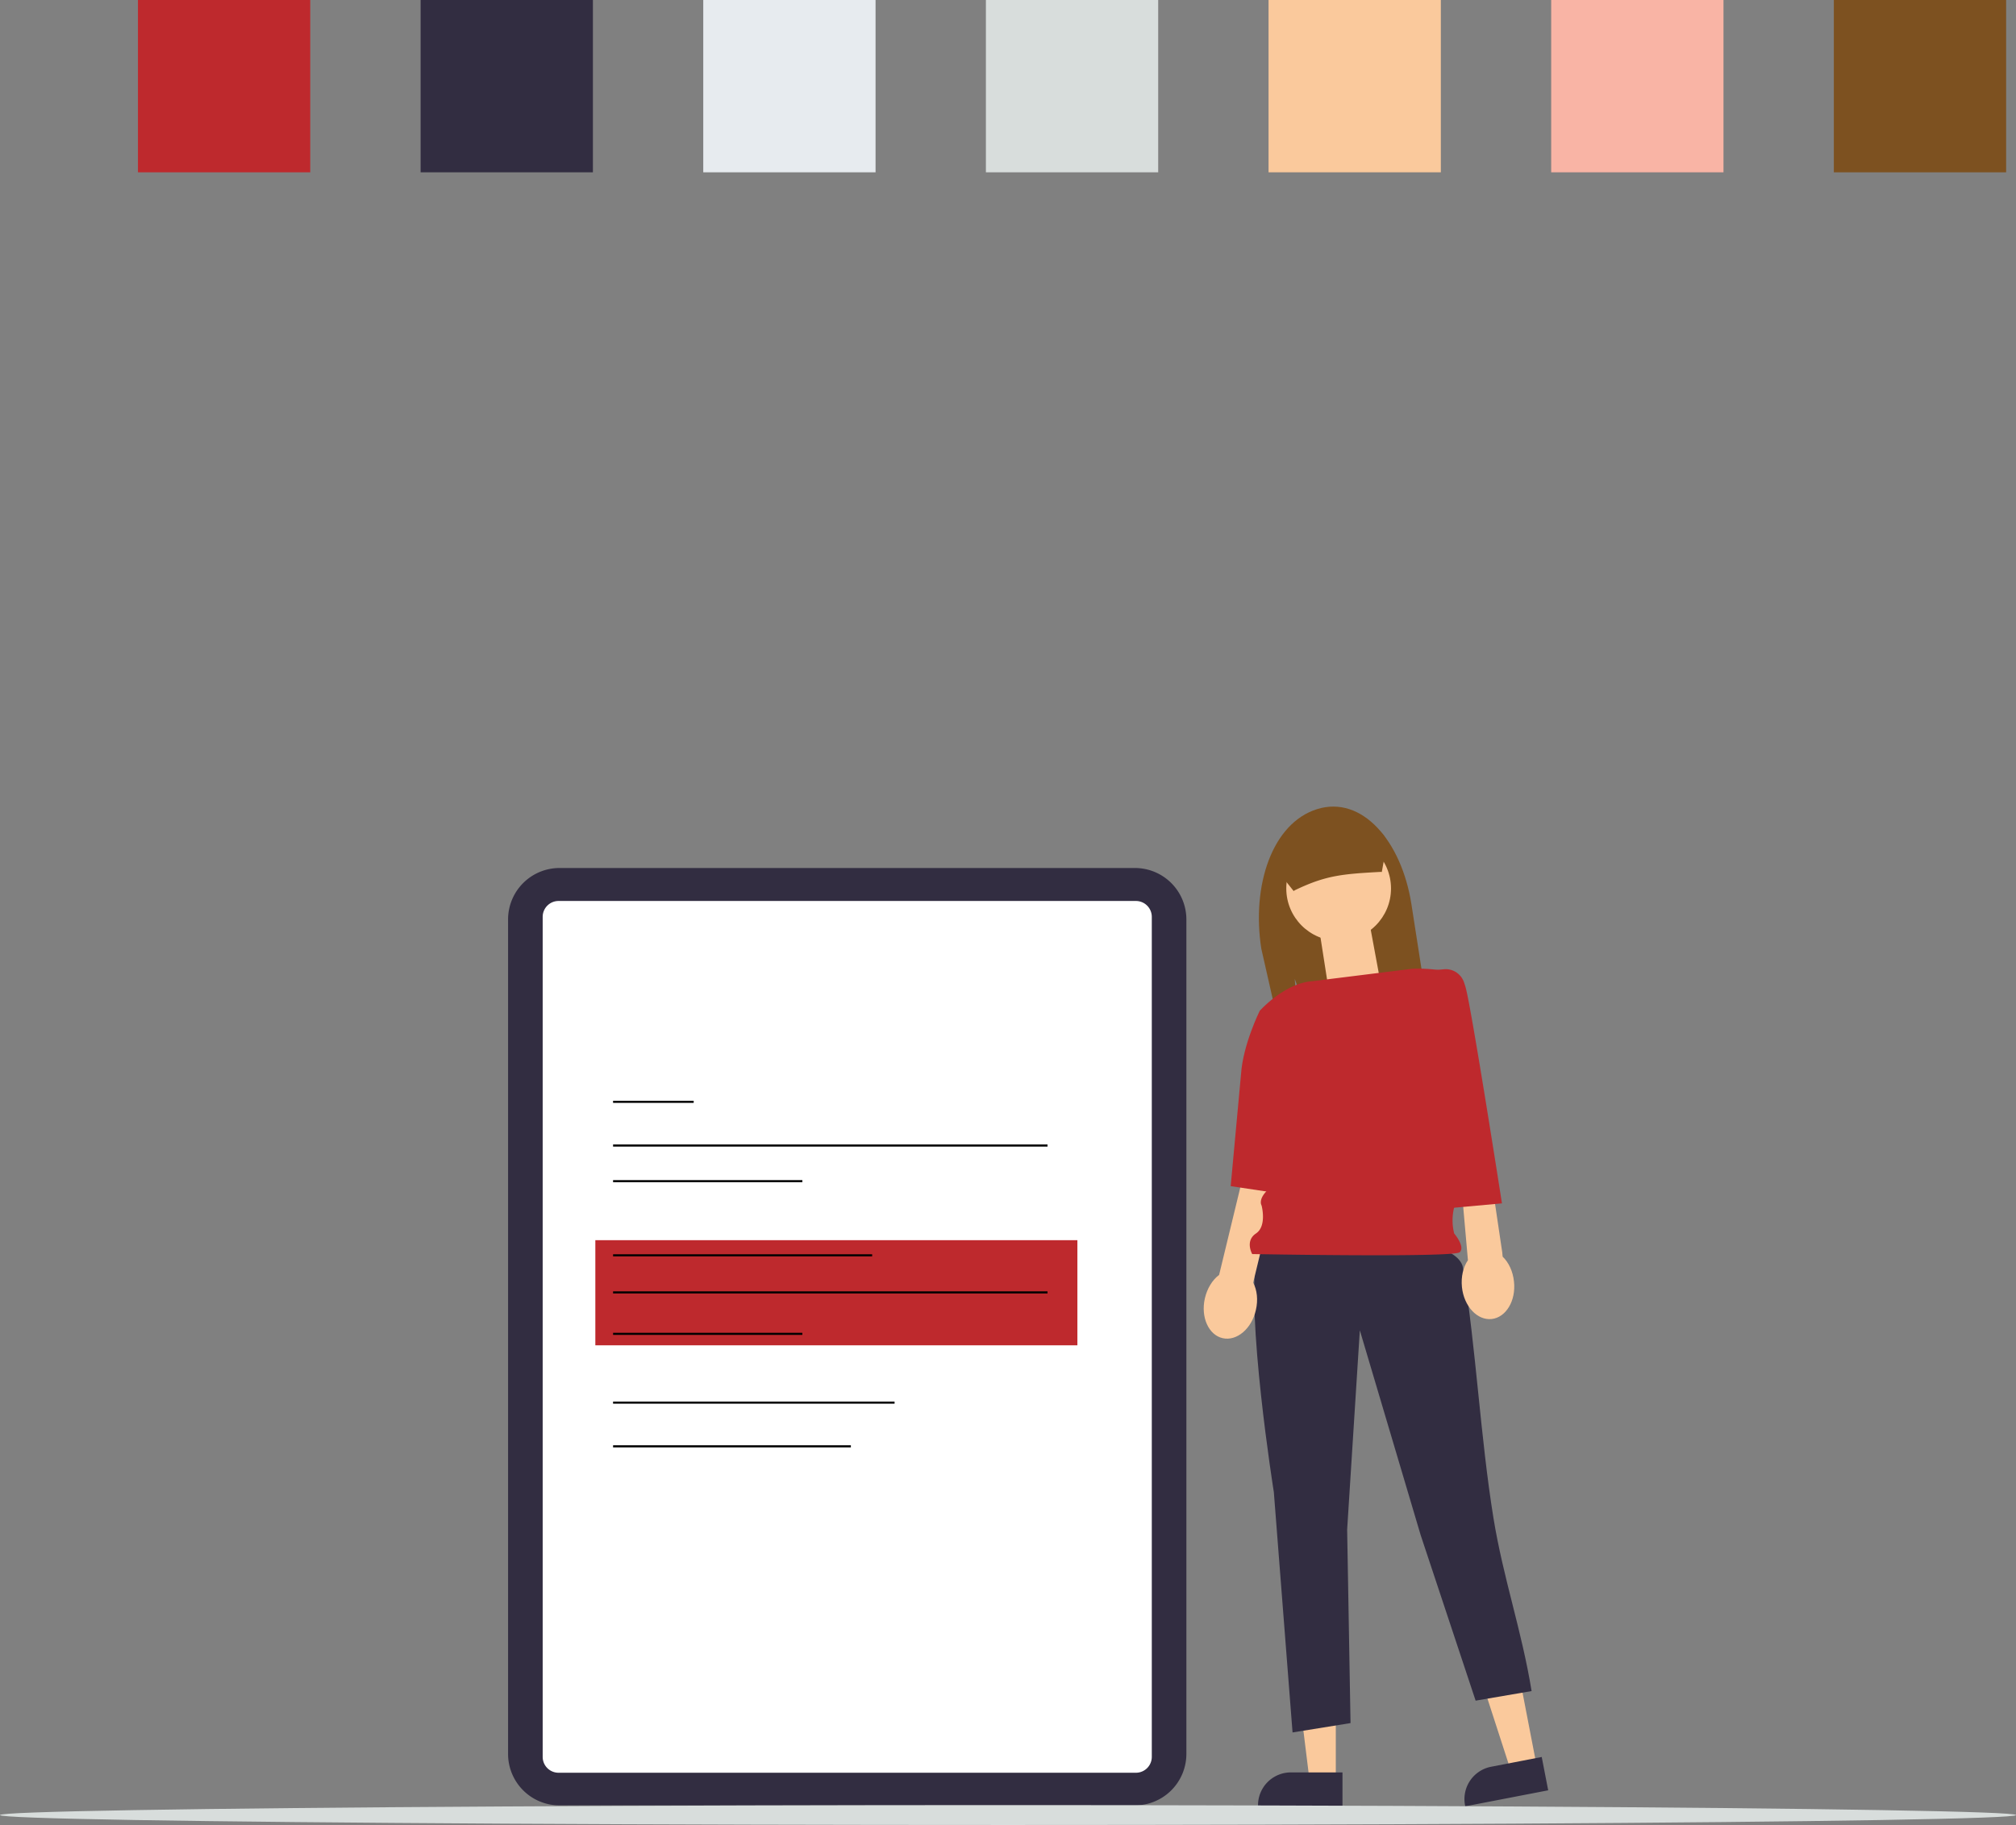 <svg id="Layer_1" data-name="Layer 1" xmlns="http://www.w3.org/2000/svg" viewBox="0 0 1920 1737.97"><rect x="0" y="0" width="1920" height="1737.97" fill="#808080" stroke="none"/><defs><style>.cls-1{fill:#322d41;}.cls-2{fill:#be292d;}.cls-3{fill:#e7ebef;}.cls-4{fill:#d8dddc;}.cls-5{fill:#fac99c;}.cls-6{fill:#f9b4a5;}.cls-7{fill:#7d5120;}.cls-8{fill:none;stroke:#010101;stroke-miterlimit:10;stroke-width:2px;}.cls-9{fill:#fff;}</style></defs><rect class="cls-1" x="400.58" width="164.09" height="164.09"/><rect class="cls-2" x="131.39" width="164.09" height="164.09"/><rect class="cls-3" x="669.77" width="164.09" height="164.09"/><rect class="cls-4" x="938.95" width="164.09" height="164.09"/><rect class="cls-5" x="1208.14" width="164.09" height="164.09"/><rect class="cls-6" x="1477.33" width="164.09" height="164.09"/><rect class="cls-7" x="1746.51" width="164.09" height="164.09"/><line class="cls-8" x1="488.48" y1="1411.29" x2="668.76" y2="1411.29"/><path class="cls-1" d="M1080.88,1144.25h-548a49,49,0,0,1-49-49V300.57a49,49,0,0,1,49-49h548a49,49,0,0,1,49,49v794.7A49,49,0,0,1,1080.88,1144.25Z" transform="translate(0 575.05)"/><path class="cls-9" d="M1081.85,1113.17H531.94a15.11,15.11,0,0,1-15.1-15.1v-800a15.12,15.12,0,0,1,15.1-15.1h549.91a15.13,15.13,0,0,1,15.1,15.1v800A15.12,15.12,0,0,1,1081.85,1113.17Z" transform="translate(0 575.05)"/><line class="cls-8" x1="583.88" y1="1049.29" x2="660.65" y2="1049.29"/><line class="cls-8" x1="583.88" y1="1090.91" x2="997.64" y2="1090.91"/><line class="cls-8" x1="583.88" y1="1124.84" x2="764.15" y2="1124.84"/><line class="cls-8" x1="583.88" y1="1335.75" x2="851.97" y2="1335.75"/><line class="cls-8" x1="583.88" y1="1377.37" x2="810.35" y2="1377.37"/><rect class="cls-2" x="566.99" y="1181.05" width="459.1" height="100.12"/><polygon class="cls-5" points="1272.19 1696.02 1247.24 1696.02 1235.38 1599.79 1272.19 1599.79 1272.19 1696.02"/><polygon class="cls-5" points="1463.64 1682.41 1439.15 1687.14 1409.25 1594.91 1445.4 1587.93 1463.64 1682.41"/><path class="cls-1" d="M1278.55,1145.15h-80.44v-1a31.32,31.32,0,0,1,31.31-31.31h49.13Z" transform="translate(0 575.05)"/><path class="cls-1" d="M1474.47,1129.9l-79,15.25-.19-1a31.32,31.32,0,0,1,24.8-36.68h0l48.23-9.31Z" transform="translate(0 575.05)"/><path class="cls-1" d="M1197.16,617.05l166.46-3.9c11.05-.22,27.89,8.1,29.69,19,12.44,76.76,16.58,161.5,29,238.25,9.35,57.66,27,107.33,36.35,165l-53.3,9.11L1353,886.81l-57.92-195L1283,881.65l3.22,184.23-55.22,8.91-17.82-228.87S1185.9,675.47,1197.16,617.05Z" transform="translate(0 575.05)"/><path class="cls-5" d="M1431.08,621.67l-.36-4-24.46-164.65-23.09,4.21,14.5,163.85.35,4c-4.52,6.58-6.69,15.75-5.71,25.55,1.89,18.31,14.6,31.89,28.26,30.45s23.32-17.36,21.33-35.57C1440.92,635.71,1436.85,627.17,1431.08,621.67Z" transform="translate(0 575.05)"/><path class="cls-5" d="M1193.5,646.41l.93-3.86,38.71-159.87-32.41-7.35L1162,635.2l-.93,3.86c-6.39,4.79-11.38,12.78-13.59,22.38-4.07,17.95,3.62,34.88,17,37.89s27.65-9,31.6-26.87C1198.32,662.87,1197.21,653.47,1193.5,646.41Z" transform="translate(0 575.05)"/><path class="cls-7" d="M1233.08,357.13l14.49,39.39,108.56-33.91-11.89-76.36c-9.42-60.45-47.15-104.1-89.83-90.77s-62.59,72.41-53.18,132.85l17.5,77.2,17.69-5.53Z" transform="translate(0 575.05)"/><polygon class="cls-5" points="1318.16 953.97 1268.38 961.73 1254.35 871.8 1301.58 864.43 1318.16 953.97"/><circle class="cls-5" cx="1274.9" cy="846.12" r="49.87"/><path class="cls-2" d="M1345.18,347.5s35-1.6,45.7,9.09l-9.5,200.28s7.12,5.35,3.56,17.81a50.86,50.86,0,0,0,0,24.94s10.69,12.47,5.35,17.81-197.71,1.78-197.71,1.78-7.12-12.47,3.57-19.59,5.34-26.72,5.34-26.72-3.56-5.34,5.34-14.25,16-81.93,16-81.93l-23.15-89.05s23.31-26.31,50-28.29Z" transform="translate(0 575.05)"/><path class="cls-2" d="M1227.3,388.9l-27.59-1.23s-16,32.06-17.81,60.56l-9.81,106.31,63.24,9.46Z" transform="translate(0 575.05)"/><path class="cls-7" d="M1232.08,273.55,1214,250.8a2.12,2.12,0,0,1-.41-.87A18.87,18.87,0,0,1,1228.32,228L1298,213a19.34,19.34,0,0,1,23,14.31l0,.17-5,27.93-.88-.15c-37.48,2-52.86,3.44-82.33,17.68Z" transform="translate(0 575.05)"/><path class="cls-2" d="M1353.89,350l21.19-2a18.38,18.38,0,0,1,19,11.88q.81,2.22,1.64,5c5.35,17.82,34.72,206.06,34.72,206.06l-65,5.89Z" transform="translate(0 575.05)"/><line class="cls-8" x1="583.88" y1="1195.46" x2="830.62" y2="1195.46"/><line class="cls-8" x1="583.88" y1="1230.78" x2="997.64" y2="1230.78"/><line class="cls-8" x1="583.88" y1="1270.25" x2="764.15" y2="1270.25"/><ellipse class="cls-4" cx="960" cy="1728.52" rx="960" ry="9.45"/></svg>